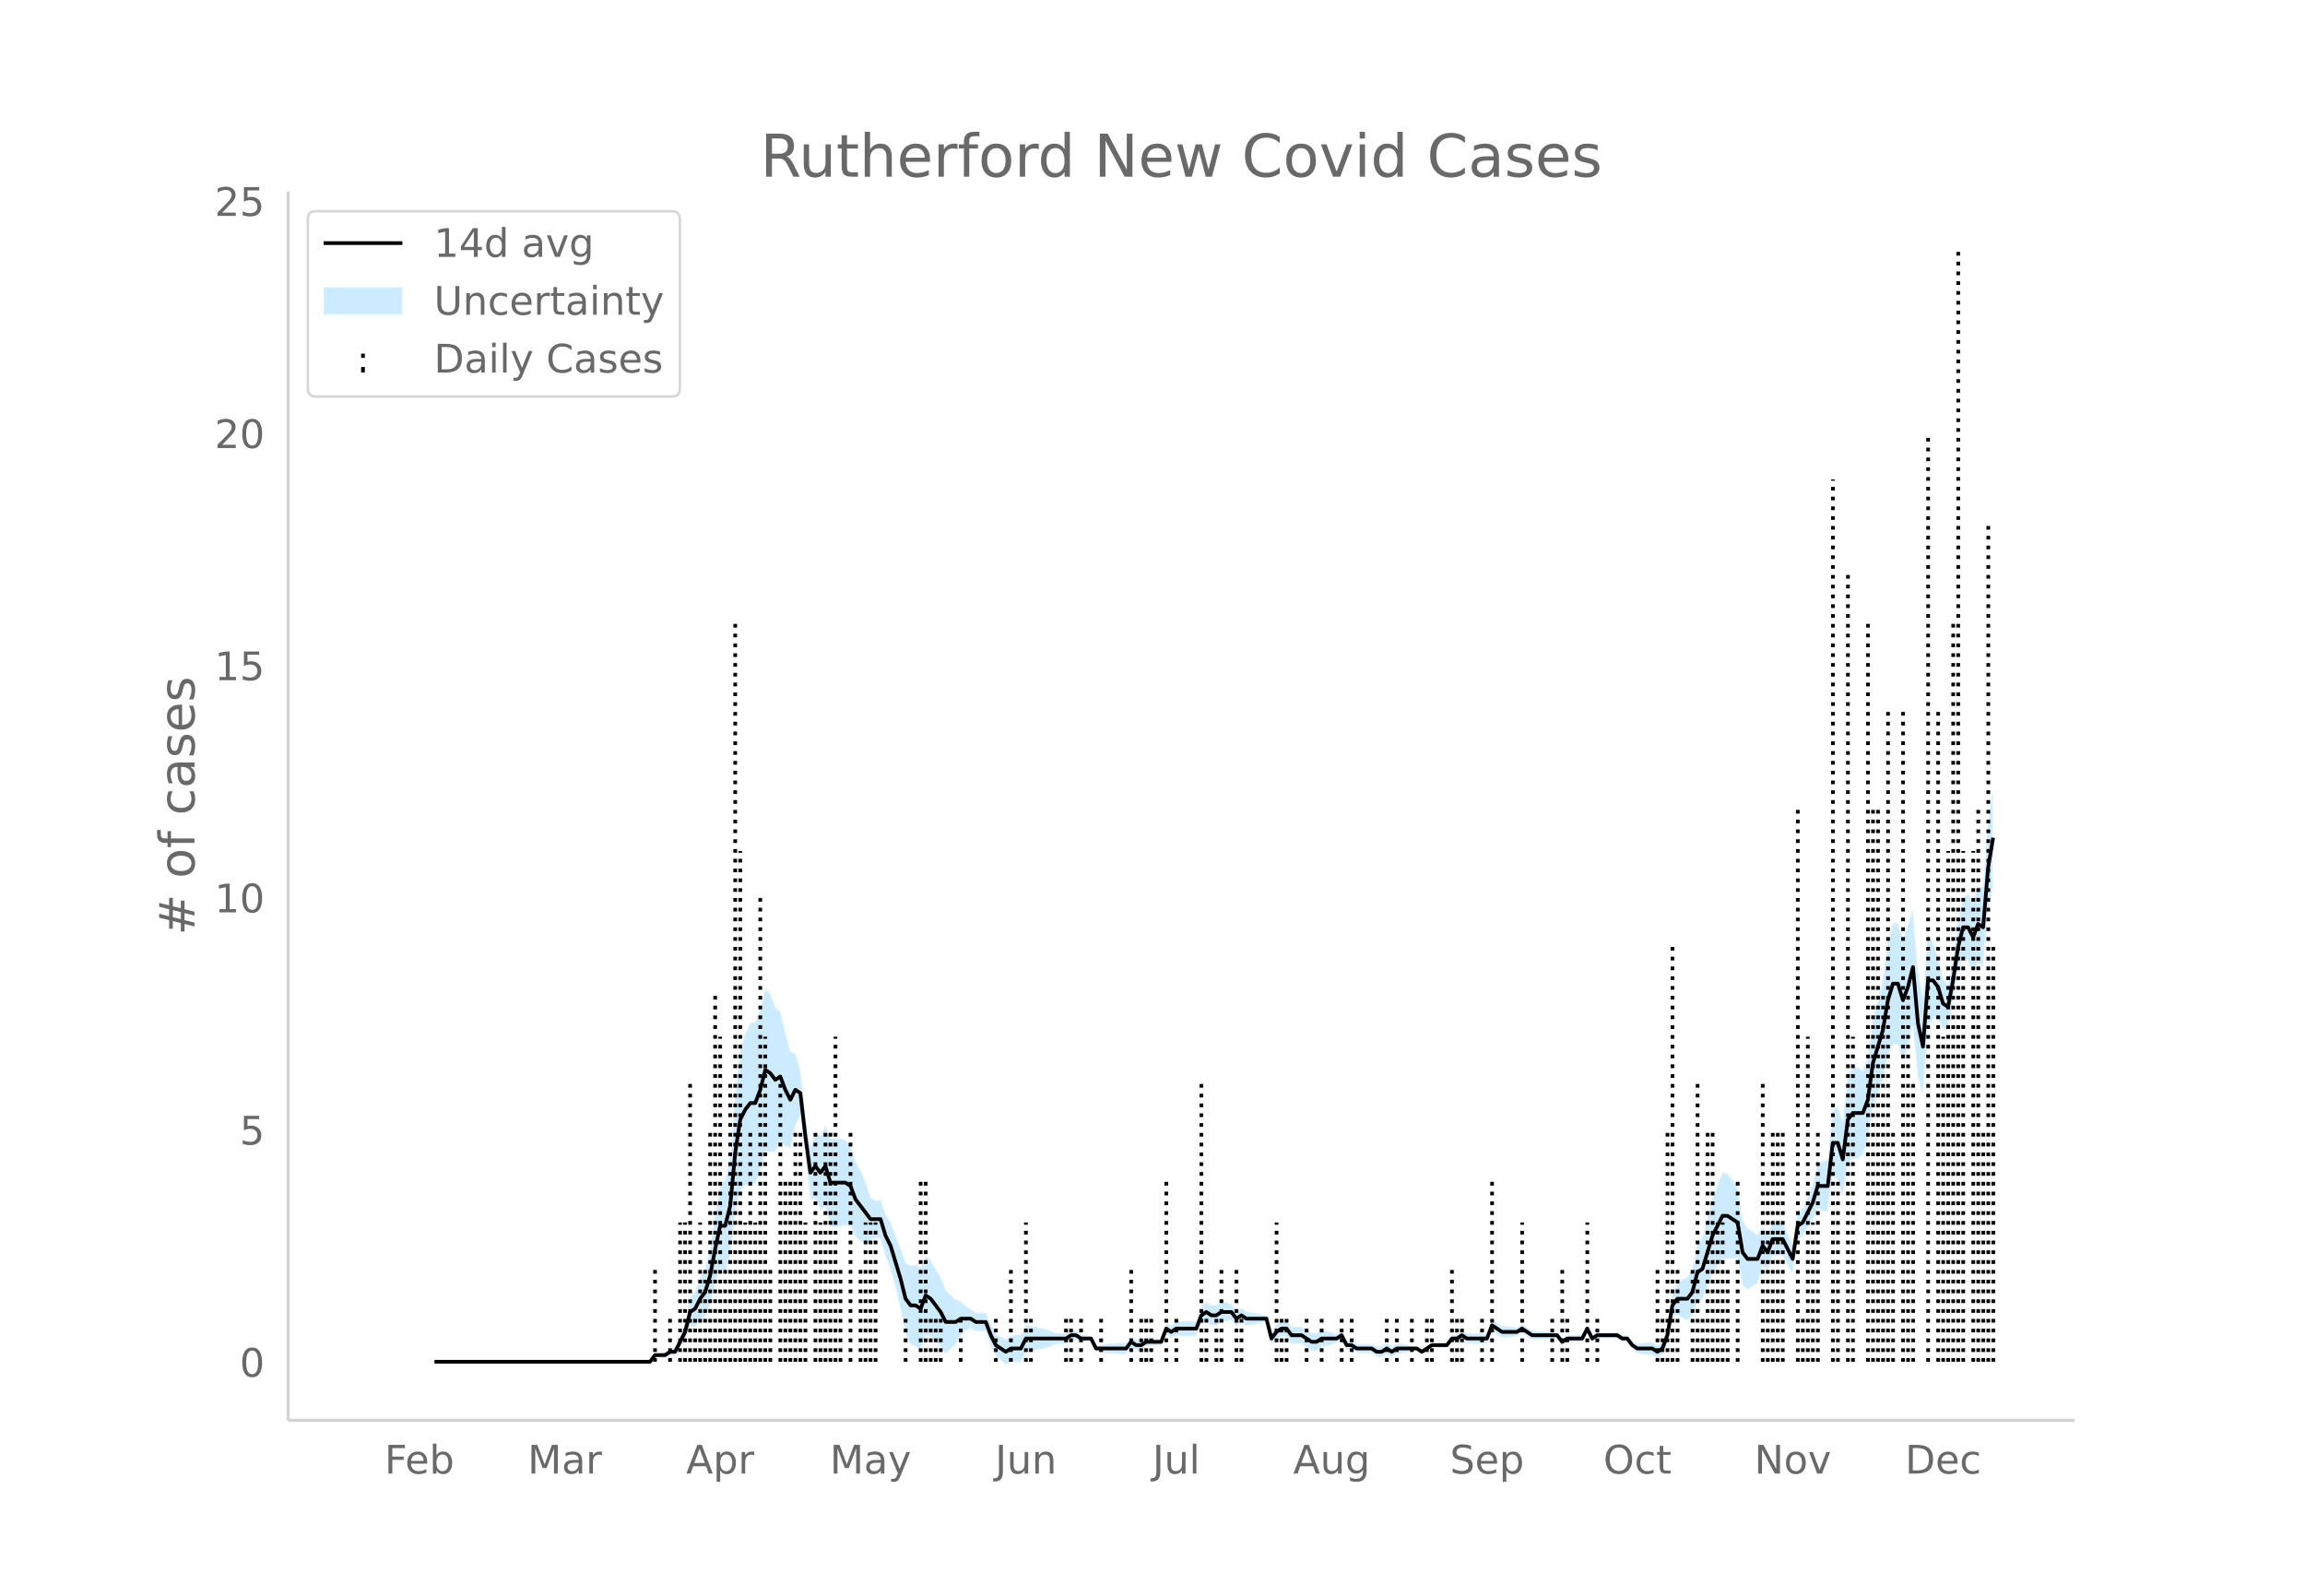 <svg height="864" viewBox="0 0 936 648" width="1248" xmlns="http://www.w3.org/2000/svg" xmlns:xlink="http://www.w3.org/1999/xlink"><defs><style>*{stroke-linecap:butt;stroke-linejoin:round}</style></defs><g id="figure_1"><path d="M0 648h936V0H0z" fill="#fff" id="patch_1"/><g id="axes_1"><path d="M117 576.72h725.4V77.76H117z" fill="none" id="patch_2"/><g id="PolyCollection_1"><defs><path d="M178.468-95.033H263.953l2.035-1.974 2.035.258 2.036.169 2.035-1.037 2.035.202 2.036-3.254 2.035-2.846 2.035-5.862 2.036.15 2.035-2.513 2.035-1.388 2.036-5.065 2.035-8.267 2.035-6.616 2.036 1.775 2.035-6.22 2.036-17.76 2.035-9.457 2.035-1.543 2.036-1.229 2.035.326 2.035-5.034 2.036-8.146 2.035.12 2.035.093 2.036-4.466 2.035 2.06 2.035.726 2.036-8.909 2.035-4.624 2.035 16.248 2.036 18.373 2.035-.524 2.036 4.7 2.035-1.468 2.035 8.133 2.036.245 2.035-.247 2.035-.554 2.036.094 2.035 4.535 2.035 1.874 2.036.485 2.035-.793 2.035-1.12 2.036.378 2.035 7.356 2.035 4.963 2.036 7.705 2.035 8.623 2.036 10.274 2.035 4.2 2.035.576 2.036 1.402 2.035-5.924 2.035.676 2.036 1.992 2.035 1.957 2.035 2.976 2.036-2.001 2.035-1.83 2.035-3.56 2.036-1.85 2.035-1.204 2.036 1.246 2.035.033 2.035-.033 2.036 5.902 2.035 4.295 2.035 1.556 2.036 1.715 2.035-1.188 2.035.28 2.036.155 2.035-4.186 2.035-.321 2.036-.416 2.035-.538 2.035-.487 2.036-.637 2.035-.91 2.036-.112 2.035.028 2.035-1.347 2.036-.283 2.035 1.083 2.035-.387 2.036-.746 2.035 4.786 2.035.387 2.036.265 2.035.188 2.035.133 2.036.086 2.035.045 2.035-2.747 2.036 1.285 2.035-.234 2.036-1.627 2.035-.125 2.035-.141 2.036-.165 2.035-4.46 2.035 1.653 2.036-.991 2.035.201 2.035.077 2.036-.038 2.035-.158 2.035-4.73 2.036-.88 2.035 1.38h2.035l2.036-1.38 2.035-.238 2.036-.487 2.035 2.59 2.035-1.595 2.036 1.145 2.035-.252 2.035-.32 2.036-.423 2.035-.636 2.035 9.642 2.036-2.363 2.035-1.206 2.035.086 2.036 2.87 2.035.03 2.035-.112 2.036 1.502 2.035 1.392 2.036.03 2.035-1.552 2.035-.333 2.036-.51 2.035-.839 2.035-1.361 2.036 4.218 2.035-.095 2.035 1.279 2.036.155 2.035.063 2.035-.021 2.036 1.526 2.035.17 2.035-1.32 2.036 1.347 2.035-1.488 2.036-.196 2.035-.271 2.035-.856 2.036-.11 2.035 1.259 2.035-1.347 2.036-1.199 2.035.113 2.035.09h2.036l2.035-2.318 2.035.288 2.036-1.055 2.035 1.445 2.036.05 2.035.008 2.035-.036 2.036-.082 2.035-5.018 2.035 1.422 2.036 1.314 2.035-.102 2.035-.182 2.036-.285 2.035-1.29 2.035 1.282 2.036 1.347 2.035-.082 2.035-.092 2.036-.103 2.035-.119 2.036-.136 2.035 2.787 2.035-1.38 2.036.044 2.035.015 2.035-.015 2.036-3.887 2.035 3.843 2.035-1.435h8.142l2.035 1.359 2.035.004 2.036 2.894 2.035 1.797 2.036.324 2.035.246 2.035.191 2.036 1.281 2.035-1.273 2.035-5.388 2.036-10.002 2.035-.913 2.035 1.24 2.036.932 2.035-1.713 2.035-6.386 2.036-.174 2.035-5.354 2.035-5.195 2.036-2.84 2.035-3.226 2.036-.294 2.035.12 2.035-.162 2.036 11.06 2.035 1.706 2.035-1.2 2.036-1.49 2.035-6.972 2.035 2.055 2.036-6.091 2.035-.165 2.035-.008 2.036 3.94 2.035 3.644 2.035-13.96 2.036-1.524 2.035-3.46 2.036-2.681 2.035-5.042 2.035.958 2.036.425 2.035-14.605 2.035 1.54 2.036 7.222 2.035-14.3 2.035-1.386 2.036.032 2.035-1.519 2.035-5.498 2.036-13.832 2.035-5.58 2.035-5.477 2.036-9.745 2.035-4.975 2.036.185 2.035 6.933 2.035-5.491 2.036-9.298 2.035 21.254 2.035 7.64 2.036-28.562 2.035-2.761 2.035-.721 2.036 4.75 2.035-.046 2.035-11.384 2.036-12.034 2.035-5.873 2.036 1.653 2.035 4.735 2.035-4.266 2.036 2.158 2.035-21.95 2.035-10.676v-40.116h0l-2.035 13.567-2.035 26.535-2.036-.535-2.035 6.508-2.035-3.346-2.036 1.653-2.035 10.289-2.036 14.902-2.035 10.165-2.035-2.74-2.036-8.718-2.035-6.108-2.035-2.761-2.036 25.31-2.035-11.215-2.035-24.538-2.036 6.864-2.035 5.284-2.035-6.536-2.036.185-2.035 8.494-2.036 14.497-2.035 7.992-2.035 7.887-2.036 15.798-2.035 5.276-2.035-1.52-2.036.034-2.035 4-2.035 18.023-2.036-6.246-2.035 1.54-2.035 20.413-2.036.425-2.035.958-2.035 8.426-2.036 5.4-2.035 4.62-2.036 1.17-2.035 12.976-2.035-4.437-2.036-4.14-2.035-.008-2.035-.165-2.036 4.683-2.035-3.332-2.035 3.802-2.036-1.49-2.035-1.2-2.035-3.681-2.036-13.182-2.035-2.857-2.035-2.573-2.036-.294-2.035 4.855-2.036 5.24-2.035 8.274-2.035 8.114-2.036 2.52-2.035 9.775-2.035 3.674-2.036.932-2.035 1.24-2.035 4.474-2.036 14.24-2.035 5.388-2.035 1.42-2.036-1.412-2.035.19-2.035.247-2.036.324-2.035-.897-2.036-2.493-2.035.004-2.035-1.335h-8.142L646.6-105.8l-2.035-4.238-2.036 4.194-2.035-.015-2.035.015-2.036.044-2.035 1.313-2.035-2.6-2.036-.136-2.035-.119-2.036-.103-2.035-.092-2.035-.082-2.036-1.347-2.035-1.411-2.035 1.403-2.036-.284-2.035-.182-2.035-.102-2.036-1.38-2.035-1.272-2.035 5.756-2.036-.081-2.035-.036-2.035.007-2.036.05-2.035-1.248-2.036 1.638-2.035.289-2.035 3.068h-2.036l-2.035.09-2.035.114-2.036 1.495-2.035 1.347-2.035-1.436-2.036-.109-2.035-.856-2.035-.271-2.036-.196-2.035 1.205-2.036-1.347-2.035 1.373-2.035.172-2.036-1.168-2.035-.021-2.035.063-2.036.155-2.035-1.415-2.035-.095-2.036-3.863-2.035 1.332-2.035-.838-2.036-.51-2.035-.333-2.035 1.142-2.036.03-2.035-1.303-2.036-1.19-2.035-.112-2.035.03-2.036-2.518-2.035.086-2.035 1.487-2.036 3.025-2.035-6.52-2.035-.636-2.036-.423-2.035-.32-2.035-.252-2.036-1.548-2.035 1.099-2.035-2.798-2.036-.487-2.035-.238-2.036 1.314h-2.035l-2.035-1.314-2.036 1.814-2.035 6.044-2.035-.158-2.036-.038-2.035.077-2.035.201-2.036 1.703-2.035-1.04-2.035 6.313-2.036-.165-2.035-.141-2.035-.124-2.036 1.066-2.035-.234-2.036-1.409-2.035 2.64-2.035.045-2.036.087-2.035.132-2.035.189-2.036.264-2.035.387-2.035-3.294-2.036-.746-2.035-.387-2.035-1.611-2.036-.283-2.035 1.347-2.035.028-2.036-.111-2.035-.911-2.036-.637-2.035-.487-2.035-.538-2.036-.416-2.035-.321-2.035 3.894-2.036.156-2.035.28-2.035 1.505-2.036-.979-2.035-1.137-2.035-3.786-2.036-4.872-2.035-.033-2.035.033-2.036-1.448-2.035-1.204-2.036-1.85-2.035-.866-2.035-1.83-2.036-2.001-2.035-5.105-2.035-3.43-2.036-3.395-2.035-2.018-2.035 4.85-2.036-1.291-2.035.575-2.035-1.186-2.036-5.888-2.035-4.846-2.036-5.763-2.035-3.117-2.035-6.113-2.036.378-2.035-1.12-2.035-6.18-2.036-4.902-2.035-3.513-2.035-6.24-2.036-2.599-2.035-.553-2.035-.247-2.036.245-2.035-5.336-2.035 3.919-2.036-.687-2.035 4.864-2.036-11.258-2.035-18.768-2.035-7.318-2.036-.828-2.035-7.354-2.035-8.716-2.036-1.772-2.035-5.294-2.035-2.574-2.036 8.016-2.035 5.74-2.035.326-2.036 4.158-2.035 6.538-2.035 17.48-2.036 25.337-2.035 9.942-2.036 1.776-2.035 12.238-2.035 13.282-2.036 8.403-2.035 4-2.035 5.568-2.036 2.843-2.035 10.3-2.035 5.234-2.036 4.828-2.035.201-2.035 1.657-2.036.169-2.035.258-2.035 3.414H178.468z" id="m67709cd8b3" stroke="#fff" stroke-opacity=".2"/></defs><g clip-path="url(#p9be61e75e3)"><use xlink:href="#m67709cd8b3" y="648" fill="#089fff" fill-opacity=".2" stroke="#fff" stroke-opacity=".2"/></g></g><g id="LineCollection_1" fill="none" stroke="#000" stroke-dasharray="1.5,2.475" stroke-width="1.5"><path clip-path="url(#p9be61e75e3)" d="M149.973 552.967h0M152.008 552.967h0M154.043 552.967h0M156.079 552.967h0M158.114 552.967h0M160.15 552.967h0M162.185 552.967h0M164.22 552.967h0M166.256 552.967h0M168.29 552.967h0M170.326 552.967h0M172.362 552.967h0M174.397 552.967h0M176.432 552.967h0M178.468 552.967h0M180.503 552.967h0M182.538 552.967h0M184.574 552.967h0M186.61 552.967h0M188.644 552.967h0M190.68 552.967h0M192.715 552.967h0M194.75 552.967h0M196.786 552.967h0M198.821 552.967h0M200.857 552.967h0M202.892 552.967h0M204.927 552.967h0M206.963 552.967h0M208.998 552.967h0M211.033 552.967h0M213.069 552.967h0M215.104 552.967h0M217.14 552.967h0M219.175 552.967h0M221.21 552.967h0M223.245 552.967h0M225.28 552.967h0M227.316 552.967h0M229.352 552.967h0M231.387 552.967h0M233.422 552.967h0M235.458 552.967h0M237.493 552.967h0M239.528 552.967h0M241.564 552.967h0M243.599 552.967h0M245.634 552.967h0M247.67 552.967h0M249.705 552.967h0M251.74 552.967h0M253.776 552.967h0M255.811 552.967h0M257.846 552.967h0M259.882 552.967h0M261.917 552.967h0M263.953 552.967h0M265.988 552.967v-37.711M268.023 552.967h0M270.059 552.967h0M272.094 552.967V534.11M274.13 552.967h0M276.165 552.967V496.4M278.2 552.967V496.4M280.235 552.967V439.835M282.27 552.967V534.11M284.306 552.967V496.4M286.341 552.967v-37.711M288.377 552.967V458.69M290.412 552.967V402.124M292.447 552.967V420.98M294.483 552.967v-37.711M296.518 552.967V439.835M298.554 552.967V251.282M300.589 552.967V345.559M302.624 552.967V496.4M304.66 552.967V458.69M306.695 552.967V496.4M308.73 552.967V364.414M310.766 552.967V420.98M312.801 552.967v-37.711M314.836 552.967h0M316.872 552.967V439.835M318.907 552.967v-75.422M320.942 552.967v-75.422M322.978 552.967V458.69M325.013 552.967V458.69M327.048 552.967V496.4M329.084 552.967h0M331.12 552.967V458.69M333.155 552.967V496.4M335.19 552.967V458.69M337.225 552.967V458.69M339.26 552.967V420.98M341.296 552.967v-37.711M343.331 552.967h0M345.367 552.967V458.69M347.402 552.967h0M349.437 552.967v-37.711M351.473 552.967V496.4M353.508 552.967V496.4M355.543 552.967V496.4M357.579 552.967h0M359.614 552.967h0M361.65 552.967h0M363.685 552.967h0M365.72 552.967h0M367.756 552.967V534.11M369.79 552.967h0M371.826 552.967h0M373.862 552.967v-75.422M375.897 552.967v-75.422M377.932 552.967V534.11M379.968 552.967V534.11M382.003 552.967V534.11M384.038 552.967h0M386.074 552.967h0M388.11 552.967h0M390.144 552.967V534.11M392.18 552.967h0M394.215 552.967h0M396.25 552.967h0M398.286 552.967h0M400.321 552.967h0M402.357 552.967h0M404.392 552.967V534.11M406.427 552.967h0M408.463 552.967h0M410.498 552.967v-37.711M412.533 552.967h0M414.569 552.967h0M416.604 552.967V496.4M418.64 552.967V534.11M420.675 552.967h0M422.71 552.967h0M424.745 552.967h0M426.78 552.967h0M428.816 552.967h0M430.852 552.967h0M432.887 552.967V534.11M434.922 552.967V534.11M436.958 552.967h0M438.993 552.967V534.11M441.028 552.967h0M443.064 552.967h0M445.099 552.967h0M447.134 552.967V534.11M449.17 552.967h0M451.205 552.967h0M453.24 552.967h0M455.276 552.967h0M457.311 552.967h0M459.346 552.967v-37.711M461.382 552.967h0M463.417 552.967V534.11M465.453 552.967V534.11M467.488 552.967V534.11M469.523 552.967h0M471.559 552.967h0M473.594 552.967v-75.422M475.63 552.967h0M477.665 552.967V534.11M479.7 552.967h0M481.735 552.967h0M483.77 552.967h0M485.806 552.967h0M487.841 552.967V439.835M489.877 552.967V534.11M491.912 552.967h0M493.947 552.967V534.11M495.983 552.967v-37.711M498.018 552.967h0M500.054 552.967h0M502.089 552.967v-37.711M504.124 552.967V534.11M506.16 552.967h0M508.195 552.967h0M510.23 552.967h0M512.266 552.967h0M514.301 552.967h0M516.336 552.967h0M518.372 552.967V496.4M520.407 552.967V534.11M522.442 552.967V534.11M524.478 552.967h0M526.513 552.967h0M528.548 552.967h0M530.584 552.967V534.11M532.62 552.967h0M534.655 552.967h0M536.69 552.967V534.11M538.725 552.967h0M540.76 552.967h0M542.796 552.967h0M544.831 552.967V534.11M546.867 552.967h0M548.902 552.967V534.11M550.937 552.967h0M552.973 552.967h0M555.008 552.967h0M557.043 552.967h0M559.079 552.967h0M561.114 552.967h0M563.15 552.967V534.11M565.185 552.967h0M567.22 552.967V534.11M569.256 552.967h0M571.29 552.967h0M573.326 552.967V534.11M575.362 552.967h0M577.397 552.967h0M579.432 552.967V534.11M581.468 552.967V534.11M583.503 552.967h0M585.538 552.967h0M587.574 552.967h0M589.61 552.967v-37.711M591.644 552.967V534.11M593.68 552.967V534.11M595.715 552.967h0M597.75 552.967h0M599.786 552.967h0M601.821 552.967V534.11M603.857 552.967h0M605.892 552.967v-75.422M607.927 552.967h0M609.963 552.967h0M611.998 552.967h0M614.033 552.967h0M616.069 552.967h0M618.104 552.967V496.4M620.14 552.967h0M622.175 552.967h0M624.21 552.967h0M626.245 552.967h0M628.28 552.967h0M630.316 552.967V534.11M632.352 552.967h0M634.387 552.967v-37.711M636.422 552.967V534.11M638.458 552.967h0M640.493 552.967h0M642.528 552.967h0M644.564 552.967V496.4M646.599 552.967h0M648.634 552.967V534.11M650.67 552.967h0M652.705 552.967h0M654.74 552.967h0M656.776 552.967h0M658.811 552.967h0M660.846 552.967h0M662.882 552.967h0M664.917 552.967h0M666.953 552.967h0M668.988 552.967h0M671.023 552.967h0M673.059 552.967v-37.711M675.094 552.967V534.11M677.13 552.967V458.69M679.165 552.967V383.269M681.2 552.967v-37.711M683.235 552.967h0M685.27 552.967h0M687.306 552.967v-37.711M689.341 552.967V439.835M691.377 552.967V534.11M693.412 552.967V458.69M695.447 552.967V458.69M697.483 552.967V496.4M699.518 552.967V496.4M701.554 552.967v-37.711M703.589 552.967h0M705.624 552.967v-75.422M707.66 552.967h0M709.695 552.967h0M711.73 552.967h0M713.766 552.967h0M715.801 552.967V439.835M717.836 552.967v-75.422M719.872 552.967V458.69M721.907 552.967V458.69M723.942 552.967V458.69M725.978 552.967h0M728.013 552.967h0M730.048 552.967V326.703M732.084 552.967V534.11M734.12 552.967V420.98M736.155 552.967V496.4M738.19 552.967V458.69M740.225 552.967h0M742.26 552.967h0M744.296 552.967v-358.25M746.331 552.967v-75.422M748.367 552.967h0M750.402 552.967v-320.54M752.437 552.967V420.98M754.473 552.967h0M756.508 552.967h0M758.543 552.967V251.282M760.579 552.967V326.703M762.614 552.967V326.703M764.65 552.967V402.124M766.685 552.967V288.993M768.72 552.967V458.69M770.756 552.967h0M772.79 552.967V288.993M774.826 552.967V402.124M776.862 552.967V439.835M778.897 552.967h0M780.932 552.967h0M782.968 552.967V175.86M785.003 552.967h0M787.038 552.967V288.993M789.074 552.967V420.98M791.11 552.967V345.559M793.144 552.967V251.282M795.18 552.967V100.44M797.215 552.967V345.559M799.25 552.967h0M801.286 552.967V345.559M803.321 552.967V326.703M805.357 552.967V458.69M807.392 552.967V213.572M809.427 552.967V383.269"/></g><path clip-path="url(#p9be61e75e3)" d="M176.432 552.967h87.52l2.036-2.694h4.07l2.036-1.347h2.035l4.071-8.08 2.035-8.082 2.036-1.346 2.035-4.04 2.035-2.694 2.036-6.734 2.035-10.775 2.035-9.427h2.036l2.035-8.081 2.036-21.55 2.035-13.467 2.035-4.04 2.036-2.694h2.035l2.035-5.387 2.036-8.081 2.035 1.346 2.035 2.694 2.036-1.347 2.035 5.388 2.035 4.04 2.036-4.04 2.035 1.346 2.035 17.509 2.036 14.815 2.035-2.694 2.036 2.694 2.035-2.694 2.035 6.734h6.106l2.036 1.347 2.035 5.387 6.106 8.08h4.07l2.036 6.735 2.035 4.04 4.071 13.468 2.036 8.081 2.035 2.694h2.035l2.036 1.347 2.035-5.388 2.035 1.347 4.071 5.387 2.035 4.04h4.071l2.035-1.346h4.071l2.036 1.347h4.07l2.036 5.387 2.035 4.04 4.07 2.694 2.036-1.347h4.07l2.036-4.04h16.283l2.035-1.347h2.036l2.035 1.347h4.07l2.036 4.04h12.212l2.035-2.693 2.036 1.347h2.035l2.036-1.347h6.106l2.035-5.388 2.035 1.347 2.036-1.347h8.141l2.035-5.387 2.036-1.347 2.035 1.347h2.035l2.036-1.347h4.07l2.036 2.694 2.035-1.347 2.036 1.347h8.141l2.035 8.08 2.036-2.693 2.035-1.347h2.035l2.036 2.694h4.07l4.071 2.694h2.036l2.035-1.347h6.106l2.035-1.347 2.036 4.04h2.035l2.035 1.347h6.106l2.036 1.347h2.035l2.035-1.347 2.036 1.347 2.035-1.347h8.142l2.035 1.347 4.07-2.693h6.107l2.035-2.694h2.035l2.036-1.347 2.035 1.347h8.142l2.035-5.387 4.07 2.693h6.107l2.035-1.347 4.07 2.694h10.178l2.035 2.694 2.035-1.347h6.106l2.036-4.04 2.035 4.04 2.035-1.347h8.142l2.035 1.347h2.035l2.036 2.694 2.035 1.346h6.106l2.036 1.347 2.035-1.347 2.035-5.387 2.036-12.121 2.035-2.694h4.07l2.036-2.693 2.035-8.081 2.036-1.347 4.07-13.468 4.071-8.08h2.036l4.07 2.693 2.036 12.121 2.035 2.694h4.07l2.036-5.388 2.035 2.694 2.036-5.387h4.07l4.071 8.08 2.035-13.467 2.036-1.347 4.07-8.081 2.036-6.734h4.07l2.036-17.509h2.035l2.036 6.734 2.035-16.161 2.035-2.694h4.071l2.035-5.387 2.036-14.815 4.07-13.468 2.036-12.121 2.035-6.734h2.036l2.035 6.734 2.035-5.387 2.036-8.081 2.035 22.895 2.035 9.428 2.036-26.936h2.035l2.035 2.694 2.036 6.734 2.035 1.346 2.035-10.774 2.036-13.468 2.035-8.08h2.036l2.035 4.04 2.035-5.388 2.036 1.347 2.035-24.242 2.035-12.122h0" fill="none" stroke="#000" stroke-linecap="round" stroke-width="1.5" id="line2d_1"/><path d="M117 576.72V77.76" fill="none" stroke="#d3d3d3" stroke-linecap="square" stroke-width="1.25" id="patch_3"/><path d="M117 576.72h725.4" fill="none" stroke="#d3d3d3" stroke-linecap="square" stroke-width="1.25" id="patch_4"/><g id="matplotlib.axis_1"><g id="xtick_1"><g transform="matrix(.16 0 0 -.16 156.164 598.378)" fill="#696969" id="text_1"><defs><path d="M9.813 72.906h41.89v-8.312H19.672V43.109h28.906v-8.297H19.672V0h-9.86z" id="DejaVuSans-70"/><path d="M56.203 29.594v-4.39H14.891q.593-9.282 5.593-14.142 5-4.859 13.938-4.859 5.172 0 10.031 1.266 4.86 1.265 9.656 3.812v-8.5Q49.266.734 44.187-.344 39.11-1.422 33.892-1.422q-13.094 0-20.735 7.61-7.64 7.625-7.64 20.625 0 13.421 7.25 21.296Q20.016 56 32.328 56q11.031 0 17.453-7.11 6.422-7.093 6.422-19.296zm-8.984 2.64q-.094 7.36-4.125 11.75-4.032 4.407-10.672 4.407-7.516 0-12.031-4.25-4.516-4.25-5.203-11.97z" id="DejaVuSans-101"/><path d="M48.688 27.297q0 9.906-4.079 15.547-4.078 5.64-11.203 5.64-7.14 0-11.218-5.64-4.079-5.64-4.079-15.547 0-9.906 4.078-15.547 4.079-5.64 11.22-5.64 7.124 0 11.202 5.64t4.078 15.547zM18.108 46.39q2.844 4.875 7.157 7.234Q29.594 56 35.594 56q9.968 0 16.187-7.906 6.235-7.907 6.235-20.797T51.78 6.484q-6.218-7.906-16.187-7.906-6 0-10.328 2.375-4.313 2.375-7.157 7.25V0H9.08v75.984h9.03z" id="DejaVuSans-98"/></defs><use xlink:href="#DejaVuSans-70"/><use x="52.02" xlink:href="#DejaVuSans-101"/><use x="113.543" xlink:href="#DejaVuSans-98"/></g></g><g id="xtick_2"><g transform="matrix(.16 0 0 -.16 214.258 598.378)" fill="#696969" id="text_2"><defs><path d="M9.813 72.906h14.703l18.593-49.61 18.703 49.61h14.704V0H66.89v64.016l-18.797-50h-9.907l-18.796 50V0H9.813z" id="DejaVuSans-77"/><path d="M34.281 27.484q-10.89 0-15.093-2.484-4.204-2.484-4.204-8.5 0-4.781 3.157-7.594 3.156-2.797 8.562-2.797 7.485 0 12 5.297 4.516 5.297 4.516 14.078v2zm17.922 3.72V0H43.22v8.297Q40.14 3.328 35.547.953q-4.594-2.375-11.234-2.375-8.391 0-13.36 4.719Q6 8.016 6 15.922q0 9.219 6.172 13.906 6.187 4.688 18.437 4.688h12.61v.89q0 6.203-4.078 9.594-4.078 3.39-11.453 3.39-4.688 0-9.141-1.124-4.438-1.125-8.531-3.375v8.312q4.921 1.906 9.562 2.844 4.64.953 9.031.953 11.875 0 17.735-6.156 5.86-6.14 5.86-18.64z" id="DejaVuSans-97"/><path d="M41.11 46.297q-1.516.875-3.297 1.281Q36.03 48 33.89 48q-7.625 0-11.703-4.953-4.079-4.953-4.079-14.234V0H9.08v54.688h9.03v-8.5q2.844 4.984 7.375 7.39Q30.031 56 36.531 56q.922 0 2.047-.125 1.125-.11 2.484-.36z" id="DejaVuSans-114"/></defs><use xlink:href="#DejaVuSans-77"/><use x="86.279" xlink:href="#DejaVuSans-97"/><use x="147.559" xlink:href="#DejaVuSans-114"/></g></g><g id="xtick_3"><g transform="matrix(.16 0 0 -.16 278.607 598.378)" fill="#696969" id="text_3"><defs><path d="M34.188 63.188L20.797 26.906h26.812zm-5.579 9.718h11.188L67.578 0h-10.25l-6.64 18.703h-32.86L11.188 0H.78z" id="DejaVuSans-65"/><path d="M18.11 8.203v-29H9.077v75.484h9.031v-8.296q2.844 4.875 7.157 7.234Q29.594 56 35.594 56q9.968 0 16.187-7.906 6.235-7.907 6.235-20.797T51.78 6.484q-6.218-7.906-16.187-7.906-6 0-10.328 2.375-4.313 2.375-7.157 7.25zm30.578 19.094q0 9.906-4.079 15.547-4.078 5.64-11.203 5.64-7.14 0-11.218-5.64-4.079-5.64-4.079-15.547 0-9.906 4.078-15.547 4.079-5.64 11.22-5.64 7.124 0 11.202 5.64t4.078 15.547z" id="DejaVuSans-112"/></defs><use xlink:href="#DejaVuSans-65"/><use x="68.408" xlink:href="#DejaVuSans-112"/><use x="131.885" xlink:href="#DejaVuSans-114"/></g></g><g id="xtick_4"><g transform="matrix(.16 0 0 -.16 336.968 598.378)" fill="#696969" id="text_4"><defs><path d="M32.172-5.078q-3.797-9.766-7.422-12.735-3.61-2.984-9.656-2.984H7.906v7.516h5.282q3.703 0 5.75 1.765Q21-9.766 23.483-3.219l1.61 4.094-22.11 53.813H12.5l17.094-42.766 17.093 42.766h9.516z" id="DejaVuSans-121"/></defs><use xlink:href="#DejaVuSans-77"/><use x="86.279" xlink:href="#DejaVuSans-97"/><use x="147.559" xlink:href="#DejaVuSans-121"/></g></g><g id="xtick_5"><g transform="matrix(.16 0 0 -.16 404.104 598.378)" fill="#696969" id="text_5"><defs><path d="M9.813 72.906h9.859V5.078q0-13.187-5-19.14-5-5.954-16.094-5.954h-3.75v8.297h3.078q6.531 0 9.219 3.672Q9.813-4.39 9.813 5.078z" id="DejaVuSans-74"/><path d="M8.5 21.578v33.11h8.984V21.922q0-7.766 3.016-11.656 3.031-3.875 9.094-3.875 7.265 0 11.484 4.64 4.234 4.64 4.234 12.656v31h8.985V0h-8.984v8.406Q42.047 3.422 37.718 1q-4.313-2.422-10.032-2.422-9.421 0-14.312 5.86Q8.5 10.296 8.5 21.578zM31.11 56z" id="DejaVuSans-117"/><path d="M54.89 33.016V0h-8.984v32.719q0 7.765-3.031 11.61-3.031 3.858-9.078 3.858-7.281 0-11.484-4.64-4.204-4.625-4.204-12.64V0H9.08v54.688h9.03v-8.5q3.235 4.937 7.594 7.374Q30.078 56 35.797 56q9.422 0 14.25-5.828 4.844-5.828 4.844-17.156z" id="DejaVuSans-110"/></defs><use xlink:href="#DejaVuSans-74"/><use x="29.492" xlink:href="#DejaVuSans-117"/><use x="92.871" xlink:href="#DejaVuSans-110"/></g></g><g id="xtick_6"><g transform="matrix(.16 0 0 -.16 468.012 598.378)" fill="#696969" id="text_6"><defs><path d="M9.422 75.984h8.984V0H9.422z" id="DejaVuSans-108"/></defs><use xlink:href="#DejaVuSans-74"/><use x="29.492" xlink:href="#DejaVuSans-117"/><use x="92.871" xlink:href="#DejaVuSans-108"/></g></g><g id="xtick_7"><g transform="matrix(.16 0 0 -.16 525.14 598.378)" fill="#696969" id="text_7"><defs><path d="M45.406 27.984q0 9.766-4.031 15.125-4.016 5.375-11.297 5.375-7.219 0-11.25-5.375-4.031-5.359-4.031-15.125 0-9.718 4.031-15.093t11.25-5.375q7.281 0 11.297 5.375 4.031 5.375 4.031 15.093zm8.985-21.203q0-13.953-6.203-20.765Q42-20.797 29.203-20.797q-4.734 0-8.937.703-4.203.703-8.157 2.172v8.735q3.954-2.141 7.813-3.157 3.86-1.031 7.86-1.031 8.843 0 13.234 4.61 4.39 4.609 4.39 13.937v4.453q-2.781-4.844-7.125-7.234Q33.938 0 27.875 0 17.828 0 11.672 7.656q-6.156 7.672-6.156 20.328 0 12.688 6.156 20.344Q17.828 56 27.875 56q6.063 0 10.406-2.39 4.344-2.391 7.125-7.22v8.297h8.985z" id="DejaVuSans-103"/></defs><use xlink:href="#DejaVuSans-65"/><use x="68.408" xlink:href="#DejaVuSans-117"/><use x="131.787" xlink:href="#DejaVuSans-103"/></g></g><g id="xtick_8"><g transform="matrix(.16 0 0 -.16 588.777 598.378)" fill="#696969" id="text_8"><defs><path d="M53.516 70.516V60.89q-5.61 2.687-10.594 4-4.984 1.328-9.625 1.328-8.047 0-12.422-3.125t-4.375-8.89q0-4.845 2.906-7.313 2.907-2.453 11.016-3.97l5.953-1.218q11.031-2.11 16.281-7.406 5.25-5.297 5.25-14.172 0-10.61-7.11-16.078-7.093-5.469-20.812-5.469-5.172 0-11.015 1.172Q13.14.922 6.89 3.219v10.156q6-3.36 11.765-5.078 5.766-1.703 11.328-1.703 8.438 0 13.032 3.312 4.593 3.328 4.593 9.485 0 5.359-3.297 8.39-3.296 3.032-10.812 4.547L27.484 33.5q-11.03 2.188-15.968 6.875-4.922 4.688-4.922 13.047 0 9.672 6.812 15.234 6.813 5.563 18.766 5.563 5.14 0 10.453-.938 5.328-.922 10.89-2.765z" id="DejaVuSans-83"/></defs><use xlink:href="#DejaVuSans-83"/><use x="63.477" xlink:href="#DejaVuSans-101"/><use x="125" xlink:href="#DejaVuSans-112"/></g></g><g id="xtick_9"><g transform="matrix(.16 0 0 -.16 651.085 598.378)" fill="#696969" id="text_9"><defs><path d="M39.406 66.219q-10.75 0-17.078-8.016-6.312-8-6.312-21.828 0-13.766 6.312-21.781 6.328-8 17.078-8 10.735 0 17.016 8 6.281 8.015 6.281 21.781 0 13.828-6.281 21.828-6.281 8.016-17.016 8.016zm0 8q15.328 0 24.5-10.281 9.188-10.282 9.188-27.563 0-17.234-9.188-27.516-9.172-10.28-24.5-10.28-15.375 0-24.593 10.25-9.204 10.265-9.204 27.546t9.204 27.563q9.218 10.28 24.593 10.28z" id="DejaVuSans-79"/><path d="M48.781 52.594v-8.407q-3.812 2.11-7.64 3.157-3.828 1.047-7.735 1.047-8.75 0-13.593-5.547-4.829-5.532-4.829-15.547 0-10.016 4.829-15.563 4.843-5.53 13.593-5.53 3.907 0 7.735 1.046 3.828 1.047 7.64 3.156V2.094Q45.016.344 40.984-.531q-4.015-.89-8.562-.89-12.36 0-19.64 7.765-7.266 7.765-7.266 20.953 0 13.375 7.343 21.031Q20.22 56 33.016 56q4.14 0 8.093-.86 3.953-.843 7.672-2.546z" id="DejaVuSans-99"/><path d="M18.313 70.219V54.688h18.5v-6.985h-18.5V18.016q0-6.688 1.828-8.594 1.828-1.906 7.453-1.906h9.218V0h-9.218q-10.407 0-14.36 3.875-3.953 3.89-3.953 14.14v29.688H2.687v6.984h6.594V70.22z" id="DejaVuSans-116"/></defs><use xlink:href="#DejaVuSans-79"/><use x="78.711" xlink:href="#DejaVuSans-99"/><use x="133.691" xlink:href="#DejaVuSans-116"/></g></g><g id="xtick_10"><g transform="matrix(.16 0 0 -.16 712.398 598.378)" fill="#696969" id="text_10"><defs><path d="M9.813 72.906h13.28l32.329-60.984v60.984h9.562V0h-13.28L19.39 60.984V0H9.813z" id="DejaVuSans-78"/><path d="M30.61 48.39q-7.22 0-11.422-5.64-4.204-5.64-4.204-15.453 0-9.813 4.172-15.453 4.188-5.64 11.453-5.64 7.188 0 11.375 5.655 4.203 5.672 4.203 15.438 0 9.719-4.203 15.406-4.187 5.688-11.375 5.688zm0 7.61q11.718 0 18.406-7.625 6.703-7.61 6.703-21.078 0-13.422-6.703-21.078-6.688-7.64-18.407-7.64-11.765 0-18.437 7.64-6.656 7.656-6.656 21.078 0 13.469 6.656 21.078Q18.844 56 30.609 56z" id="DejaVuSans-111"/><path d="M2.984 54.688H12.5L29.594 8.797l17.093 45.89h9.516L35.687 0H23.485z" id="DejaVuSans-118"/></defs><use xlink:href="#DejaVuSans-78"/><use x="74.805" xlink:href="#DejaVuSans-111"/><use x="135.986" xlink:href="#DejaVuSans-118"/></g></g><g id="xtick_11"><g transform="matrix(.16 0 0 -.16 773.592 598.378)" fill="#696969" id="text_11"><defs><path d="M19.672 64.797V8.109h11.922q15.093 0 22.093 6.829 7 6.843 7 21.593 0 14.64-7 21.453-7 6.813-22.093 6.813zm-9.86 8.11h20.266q21.188 0 31.094-8.813 9.922-8.813 9.922-27.563 0-18.86-9.969-27.703Q51.172 0 30.078 0H9.813z" id="DejaVuSans-68"/></defs><use xlink:href="#DejaVuSans-68"/><use x="77.002" xlink:href="#DejaVuSans-101"/><use x="138.525" xlink:href="#DejaVuSans-99"/></g></g></g><g id="matplotlib.axis_2"><g id="ytick_1"><g transform="matrix(.16 0 0 -.16 97.32 559.045)" fill="#696969" id="text_12"><defs><path d="M31.781 66.406q-7.61 0-11.453-7.5Q16.5 51.422 16.5 36.375q0-14.984 3.828-22.484 3.844-7.5 11.453-7.5 7.672 0 11.5 7.5 3.844 7.5 3.844 22.484 0 15.047-3.844 22.531-3.828 7.5-11.5 7.5zm0 7.813q12.266 0 18.735-9.703 6.468-9.688 6.468-28.141 0-18.406-6.468-28.11-6.47-9.687-18.735-9.687-12.25 0-18.718 9.688-6.47 9.703-6.47 28.109 0 18.453 6.47 28.14Q19.53 74.22 31.78 74.22z" id="DejaVuSans-48"/></defs><use xlink:href="#DejaVuSans-48"/></g></g><g id="ytick_2"><g transform="matrix(.16 0 0 -.16 97.32 464.769)" fill="#696969" id="text_13"><defs><path d="M10.797 72.906h38.719v-8.312H19.828v-17.86q2.14.735 4.281 1.094 2.157.36 4.313.36 12.203 0 19.328-6.688 7.14-6.688 7.14-18.11 0-11.765-7.328-18.296-7.328-6.516-20.656-6.516-4.593 0-9.36.781-4.75.782-9.827 2.344v9.922q4.39-2.39 9.078-3.563 4.687-1.171 9.906-1.171 8.453 0 13.375 4.437 4.938 4.438 4.938 12.063 0 7.609-4.938 12.047-4.922 4.453-13.375 4.453-3.953 0-7.89-.875-3.922-.875-8.016-2.735z" id="DejaVuSans-53"/></defs><use xlink:href="#DejaVuSans-53"/></g></g><g id="ytick_3"><g transform="matrix(.16 0 0 -.16 87.14 370.493)" fill="#696969" id="text_14"><defs><path d="M12.406 8.297h16.11v55.625l-17.532-3.516v8.985l17.438 3.515h9.86V8.296H54.39V0H12.406z" id="DejaVuSans-49"/></defs><use xlink:href="#DejaVuSans-49"/><use x="63.623" xlink:href="#DejaVuSans-48"/></g></g><g id="ytick_4"><g transform="matrix(.16 0 0 -.16 87.14 276.216)" fill="#696969" id="text_15"><use xlink:href="#DejaVuSans-49"/><use x="63.623" xlink:href="#DejaVuSans-53"/></g></g><g id="ytick_5"><g transform="matrix(.16 0 0 -.16 87.14 181.94)" fill="#696969" id="text_16"><defs><path d="M19.188 8.297h34.421V0H7.33v8.297q5.609 5.812 15.296 15.594 9.703 9.797 12.188 12.64 4.734 5.313 6.609 9 1.89 3.688 1.89 7.25 0 5.813-4.078 9.469-4.078 3.672-10.625 3.672-4.64 0-9.797-1.61-5.14-1.609-11-4.89v9.969Q13.767 71.78 18.938 73q5.188 1.219 9.485 1.219 11.328 0 18.062-5.672 6.735-5.656 6.735-15.125 0-4.5-1.688-8.531-1.672-4.016-6.125-9.485-1.218-1.422-7.765-8.187-6.532-6.766-18.453-18.922z" id="DejaVuSans-50"/></defs><use xlink:href="#DejaVuSans-50"/><use x="63.623" xlink:href="#DejaVuSans-48"/></g></g><g id="ytick_6"><g transform="matrix(.16 0 0 -.16 87.14 87.663)" fill="#696969" id="text_17"><use xlink:href="#DejaVuSans-50"/><use x="63.623" xlink:href="#DejaVuSans-53"/></g></g><g transform="matrix(0 -.2 -.2 0 78.98 379.813)" fill="#696969" id="text_18"><defs><path d="M51.125 44H36.922l-4.11-16.313h14.313zm-7.328 27.781l-5.078-20.265h14.265L58.11 71.78h7.813L60.89 51.516h15.234V44h-17.14l-4-16.313h15.53V20.22H53.079L48 0h-7.813l5.032 20.219H30.906L25.875 0h-7.86l5.079 20.219H7.719v7.468h17.187L29 44H13.281v7.516h17.625l4.985 20.265z" id="DejaVuSans-35"/><path d="M37.11 75.984V68.5h-8.594q-4.828 0-6.72-1.953-1.874-1.953-1.874-7.031v-4.828h14.797v-6.985H19.922V0H10.89v47.703H2.297v6.984h8.594V58.5q0 9.125 4.25 13.297 4.25 4.187 13.468 4.187z" id="DejaVuSans-102"/><path d="M44.281 53.078v-8.5q-3.797 1.953-7.906 2.922-4.094.984-8.5.984-6.688 0-10.031-2.047-3.344-2.046-3.344-6.156 0-3.125 2.39-4.906 2.391-1.781 9.626-3.39l3.078-.688q9.562-2.047 13.593-5.781 4.032-3.735 4.032-10.422 0-7.625-6.032-12.078-6.03-4.438-16.578-4.438-4.39 0-9.156.86Q10.688.296 5.422 2v9.281q4.984-2.594 9.812-3.89 4.829-1.282 9.579-1.282 6.343 0 9.75 2.172 3.421 2.172 3.421 6.125 0 3.656-2.468 5.61-2.453 1.953-10.813 3.765l-3.125.735q-8.344 1.75-12.062 5.39-3.704 3.64-3.704 9.985 0 7.718 5.47 11.906Q16.75 56 26.811 56q4.97 0 9.36-.734 4.406-.72 8.11-2.188z" id="DejaVuSans-115"/></defs><use xlink:href="#DejaVuSans-35"/><use x="83.789" xlink:href="#DejaVuSans-32"/><use x="115.576" xlink:href="#DejaVuSans-111"/><use x="176.758" xlink:href="#DejaVuSans-102"/><use x="211.963" xlink:href="#DejaVuSans-32"/><use x="243.75" xlink:href="#DejaVuSans-99"/><use x="298.73" xlink:href="#DejaVuSans-97"/><use x="360.01" xlink:href="#DejaVuSans-115"/><use x="412.109" xlink:href="#DejaVuSans-101"/><use x="473.633" xlink:href="#DejaVuSans-115"/></g></g><g transform="matrix(.24 0 0 -.24 308.75 71.76)" fill="#696969" id="text_19"><defs><path d="M44.39 34.188q3.172-1.079 6.172-4.594 3-3.516 6.032-9.672L66.609 0H56l-9.313 18.703q-3.624 7.328-7.015 9.719-3.39 2.39-9.25 2.39h-10.75V0h-9.86v72.906h22.266q12.5 0 18.656-5.234 6.157-5.219 6.157-15.766 0-6.89-3.203-11.437-3.204-4.532-9.297-6.282zM19.673 64.797V38.922h12.406q7.125 0 10.766 3.297 3.64 3.297 3.64 9.687 0 6.39-3.64 9.64-3.64 3.25-10.766 3.25z" id="DejaVuSans-82"/><path d="M54.89 33.016V0h-8.984v32.719q0 7.765-3.031 11.61-3.031 3.858-9.078 3.858-7.281 0-11.484-4.64-4.204-4.625-4.204-12.64V0H9.08v75.984h9.03V46.188q3.235 4.937 7.594 7.374Q30.078 56 35.797 56q9.422 0 14.25-5.828 4.844-5.828 4.844-17.156z" id="DejaVuSans-104"/><path d="M45.406 46.39v29.594h8.985V0h-8.985v8.203Q42.578 3.328 38.25.953q-4.313-2.375-10.375-2.375-9.906 0-16.14 7.906-6.22 7.922-6.22 20.813 0 12.89 6.22 20.797Q17.968 56 27.874 56q6.063 0 10.375-2.375 4.328-2.36 7.156-7.234zm-30.61-19.093q0-9.906 4.079-15.547 4.078-5.64 11.203-5.64 7.125 0 11.219 5.64 4.11 5.64 4.11 15.547 0 9.906-4.11 15.547-4.094 5.64-11.219 5.64-7.125 0-11.203-5.64-4.078-5.64-4.078-15.547z" id="DejaVuSans-100"/><path d="M4.203 54.688h8.985l11.234-42.672 11.172 42.672h10.593l11.235-42.672 11.187 42.672h8.985L63.28 0H52.688L40.922 44.828 29.109 0H18.5z" id="DejaVuSans-119"/><path d="M64.406 67.281v-10.39q-4.984 4.64-10.625 6.922-5.64 2.296-11.984 2.296-12.5 0-19.14-7.64-6.641-7.64-6.641-22.094 0-14.406 6.64-22.047 6.64-7.64 19.14-7.64 6.345 0 11.985 2.296 5.64 2.297 10.625 6.938V5.609Q59.234 2.094 53.437.33q-5.78-1.75-12.218-1.75-16.563 0-26.094 10.124-9.516 10.14-9.516 27.672 0 17.578 9.516 27.703 9.531 10.14 26.094 10.14 6.531 0 12.312-1.734 5.797-1.734 10.875-5.203z" id="DejaVuSans-67"/><path d="M9.422 54.688h8.984V0H9.422zm0 21.296h8.984v-11.39H9.422z" id="DejaVuSans-105"/></defs><use xlink:href="#DejaVuSans-82"/><use x="64.982" xlink:href="#DejaVuSans-117"/><use x="128.361" xlink:href="#DejaVuSans-116"/><use x="167.57" xlink:href="#DejaVuSans-104"/><use x="230.949" xlink:href="#DejaVuSans-101"/><use x="292.473" xlink:href="#DejaVuSans-114"/><use x="333.586" xlink:href="#DejaVuSans-102"/><use x="368.791" xlink:href="#DejaVuSans-111"/><use x="429.973" xlink:href="#DejaVuSans-114"/><use x="469.336" xlink:href="#DejaVuSans-100"/><use x="532.813" xlink:href="#DejaVuSans-32"/><use x="564.6" xlink:href="#DejaVuSans-78"/><use x="639.404" xlink:href="#DejaVuSans-101"/><use x="700.928" xlink:href="#DejaVuSans-119"/><use x="782.715" xlink:href="#DejaVuSans-32"/><use x="814.502" xlink:href="#DejaVuSans-67"/><use x="884.326" xlink:href="#DejaVuSans-111"/><use x="945.508" xlink:href="#DejaVuSans-118"/><use x="1004.688" xlink:href="#DejaVuSans-105"/><use x="1032.471" xlink:href="#DejaVuSans-100"/><use x="1095.947" xlink:href="#DejaVuSans-32"/><use x="1127.734" xlink:href="#DejaVuSans-67"/><use x="1197.559" xlink:href="#DejaVuSans-97"/><use x="1258.838" xlink:href="#DejaVuSans-115"/><use x="1310.938" xlink:href="#DejaVuSans-101"/><use x="1372.461" xlink:href="#DejaVuSans-115"/></g><g id="legend_1"><path d="M128.2 161.015h144.675q3.2 0 3.2-3.2V88.96q0-3.2-3.2-3.2H128.2q-3.2 0-3.2 3.2v68.855q0 3.2 3.2 3.2z" fill="none" opacity=".8" stroke="#ccc" id="patch_5"/><path d="M131.4 98.718h32" fill="none" stroke="#000" stroke-linecap="round" stroke-width="1.5" id="line2d_4"/><g transform="matrix(.16 0 0 -.16 176.2 104.317)" fill="#696969" id="text_20"><defs><path d="M37.797 64.313L12.89 25.39h24.906zm-2.594 8.593H47.61V25.391h10.407v-8.203H47.609V0h-9.812v17.188H4.89v9.515z" id="DejaVuSans-52"/></defs><use xlink:href="#DejaVuSans-49"/><use x="63.623" xlink:href="#DejaVuSans-52"/><use x="127.246" xlink:href="#DejaVuSans-100"/><use x="190.723" xlink:href="#DejaVuSans-32"/><use x="222.51" xlink:href="#DejaVuSans-97"/><use x="283.789" xlink:href="#DejaVuSans-118"/><use x="342.969" xlink:href="#DejaVuSans-103"/></g><path d="M131.4 127.802h32v-11.2h-32z" fill="#089fff" opacity=".2" stroke="#fff" id="patch_6"/><g transform="matrix(.16 0 0 -.16 176.2 127.802)" fill="#696969" id="text_21"><defs><path d="M8.688 72.906h9.921V28.61q0-11.718 4.235-16.875 4.25-5.14 13.781-5.14 9.469 0 13.719 5.14 4.25 5.157 4.25 16.875v44.297H64.5V27.391q0-14.25-7.063-21.532-7.046-7.28-20.812-7.28-13.828 0-20.89 7.28-7.047 7.282-7.047 21.532z" id="DejaVuSans-85"/></defs><use xlink:href="#DejaVuSans-85"/><use x="73.193" xlink:href="#DejaVuSans-110"/><use x="136.572" xlink:href="#DejaVuSans-99"/><use x="191.553" xlink:href="#DejaVuSans-101"/><use x="253.076" xlink:href="#DejaVuSans-114"/><use x="294.189" xlink:href="#DejaVuSans-116"/><use x="333.398" xlink:href="#DejaVuSans-97"/><use x="394.678" xlink:href="#DejaVuSans-105"/><use x="422.461" xlink:href="#DejaVuSans-110"/><use x="485.84" xlink:href="#DejaVuSans-116"/><use x="525.049" xlink:href="#DejaVuSans-121"/></g><path d="M147.4 151.287v-7.7" fill="none" stroke="#000" stroke-dasharray="2.25,3.712" stroke-width="1.5" id="line2d_6"/><g transform="matrix(.16 0 0 -.16 176.2 151.287)" fill="#696969" id="text_22"><use xlink:href="#DejaVuSans-68"/><use x="77.002" xlink:href="#DejaVuSans-97"/><use x="138.281" xlink:href="#DejaVuSans-105"/><use x="166.064" xlink:href="#DejaVuSans-108"/><use x="193.848" xlink:href="#DejaVuSans-121"/><use x="253.027" xlink:href="#DejaVuSans-32"/><use x="284.814" xlink:href="#DejaVuSans-67"/><use x="354.639" xlink:href="#DejaVuSans-97"/><use x="415.918" xlink:href="#DejaVuSans-115"/><use x="468.018" xlink:href="#DejaVuSans-101"/><use x="529.541" xlink:href="#DejaVuSans-115"/></g></g></g></g><defs><clipPath id="p9be61e75e3"><path d="M117 77.76h725.4v498.96H117z"/></clipPath></defs></svg>